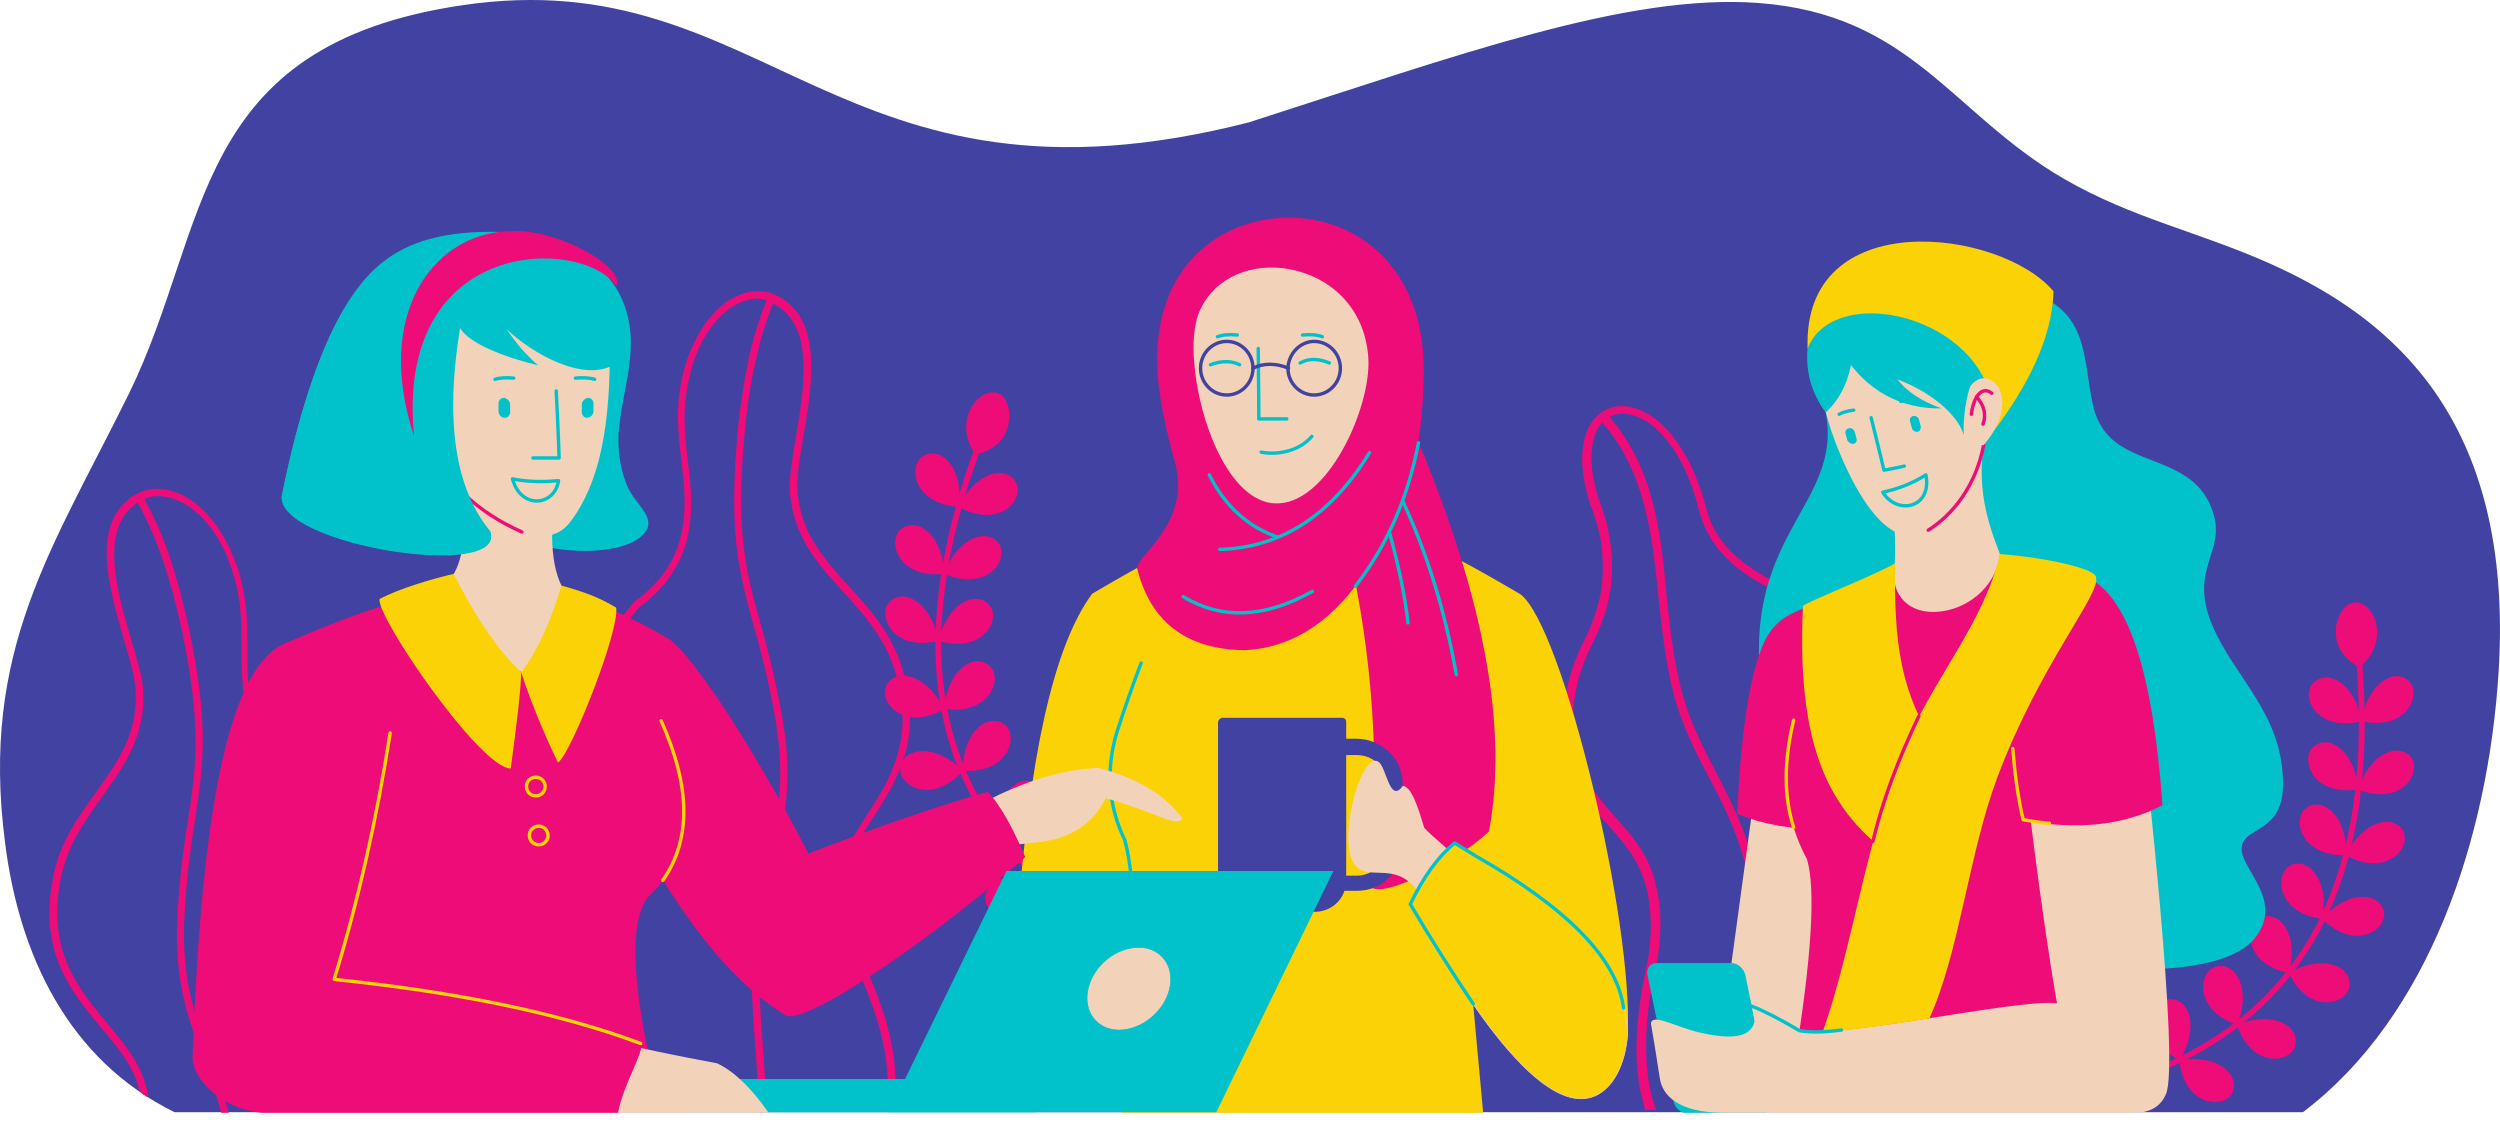 <?xml version="1.0" encoding="UTF-8"?><svg xmlns="http://www.w3.org/2000/svg" xmlns:xlink="http://www.w3.org/1999/xlink" height="192.8" preserveAspectRatio="xMidYMid meet" version="1.0" viewBox="0.0 0.0 429.1 192.8" width="429.1" zoomAndPan="magnify"><defs><clipPath id="a"><path d="M 0 0 L 429.09 0 L 429.09 191 L 0 191 Z M 0 0"/></clipPath></defs><g><g clip-path="url(#a)" id="change1_2"><path d="M 29.965 190.902 C 273.562 190.902 395.262 190.902 395.262 190.902 C 416.965 174.5 427.062 143.902 428.863 115.301 C 431.562 71.5 410.062 54.5 389.965 45.398 C 377.262 39.699 366.262 37.602 354.262 30.699 C 334.965 19.5 328.062 2.398 301.664 0.5 C 279.262 -1.102 250.762 9.301 214.363 21 C 143.664 39.102 131.762 -6.898 79.363 0.898 C 32.562 7.801 36.164 38.898 22.164 67.5 C 9.062 94.102 -3.438 111.5 0.863 144.602 C 3.262 163.801 11.664 181.902 29.965 190.902" fill="#4142a1" fill-rule="evenodd"/></g><g id="change2_1"><path d="M 25.363 188.301 C 25.363 187.699 25.262 187 25.062 186.402 C 23.965 182.301 21.262 179.102 18.465 175.703 C 13.562 169.801 8.062 163.402 10.363 151.102 C 11.465 145.203 14.562 140.902 17.562 136.703 C 21.363 131.402 25.062 126.203 24.562 118.402 C 24.465 116.102 23.465 113 22.465 109.602 C 19.965 101 16.762 90 24.262 85.898 C 24.465 85.801 24.664 85.699 24.863 85.602 C 26.762 84.801 29.062 85.102 31.363 86.301 C 33.762 87.602 36.062 89.898 37.863 93.199 C 38.262 94 38.762 94.801 39.062 95.801 C 41.465 101.602 41.465 106.5 41.465 111.301 C 41.465 114.902 41.465 118.5 42.465 122.402 C 43.164 125.301 44.465 127.801 46.164 129.902 C 47.863 132 50.062 133.801 52.664 135.203 C 54.262 136.703 55.762 138.102 57.062 139.602 C 58.363 141.102 59.562 142.602 60.562 144.203 C 67.062 154 65.762 159.801 64.262 166.703 C 63.562 170.102 62.762 173.801 62.762 178.402 C 62.762 183.5 65.062 187.301 68.164 190.801 L 69.762 190.801 C 66.465 187.301 63.965 183.5 63.965 178.402 C 63.965 174 64.664 170.301 65.465 167 C 66.965 159.801 68.262 153.801 61.562 143.602 C 60.562 142 59.262 140.5 57.965 138.902 C 56.562 137.402 55.062 135.801 53.363 134.301 L 53.164 134.301 C 50.664 132.902 48.562 131.203 46.965 129.203 C 45.363 127.203 44.164 124.801 43.465 122.102 C 42.465 118.402 42.465 114.902 42.465 111.301 C 42.465 106.402 42.465 101.402 39.965 95.301 C 39.562 94.402 39.164 93.5 38.664 92.602 C 36.762 89.102 34.262 86.602 31.762 85.199 C 29.164 83.801 26.465 83.5 24.262 84.398 C 24.062 84.5 23.762 84.602 23.562 84.699 C 15.262 89.301 18.664 100.703 21.262 109.801 C 22.262 113.203 23.164 116.203 23.262 118.402 C 23.762 125.902 20.164 130.801 16.465 136 C 13.363 140.301 10.164 144.703 9.062 150.801 C 6.664 163.602 12.262 170.301 17.363 176.402 C 20.164 179.703 22.762 182.801 23.762 186.602 C 23.863 186.801 23.863 187.102 23.965 187.301 C 24.465 187.801 24.863 188.102 25.363 188.301" fill="#ed0c78" fill-rule="evenodd"/></g><g id="change2_2"><path d="M 24.465 85.102 C 24.262 84.801 23.863 84.699 23.562 84.898 C 23.262 85.102 23.164 85.5 23.363 85.801 C 25.062 88.801 26.562 92.102 27.863 95.902 C 29.164 99.699 30.262 103.801 31.262 108.402 C 34.664 124.902 33.664 131.602 32.262 140.703 C 31.562 145.102 30.863 150.102 30.465 157 C 29.863 168.301 32.262 174.703 34.762 181.5 C 35.863 184.402 37.062 187.5 37.965 191 L 39.262 191 C 38.262 187.199 37.062 184.102 35.965 181 C 33.465 174.301 31.062 168.102 31.664 157 C 32.062 150.102 32.762 145.203 33.465 140.801 C 34.863 131.5 35.965 124.801 32.465 108 C 31.465 103.402 30.363 99.199 29.062 95.402 C 27.762 91.5 26.164 88.102 24.465 85.102" fill="#ed0c78" fill-rule="evenodd"/></g><g id="change2_3"><path d="M 282.562 190.902 C 282.262 190.203 282.062 189.402 281.863 188.602 C 280.262 182.402 280.664 174.402 282.863 164.703 C 283.262 162 283.465 159.5 283.262 157.102 C 283.164 154.801 282.762 152.703 282.062 150.703 C 280.762 147 278.562 144.5 276.262 141.902 C 272.863 138.102 269.465 134.301 268.562 126.602 C 268.262 123.801 268.363 121 268.965 118.102 C 269.562 115.203 270.664 112.301 272.262 109.203 C 273.062 107.5 273.664 105.902 274.164 104.203 C 274.664 102.5 274.965 100.801 275.062 99.102 C 275.164 97 275.062 94.902 274.762 92.801 C 274.363 90.699 273.762 88.5 272.863 86.398 L 272.863 86.301 C 271.965 83.398 271.562 80.898 271.562 78.801 C 271.562 76.398 272.062 74.398 272.863 73 C 273.762 71.5 274.965 70.5 276.465 70 C 277.062 69.801 277.664 69.699 278.363 69.699 C 281.062 69.699 284.262 71.301 287.062 74.801 C 289.363 77.699 291.465 81.801 292.863 87.199 C 293.465 89.801 294.762 92.199 296.762 94.301 C 298.762 96.402 301.465 98.301 304.863 100 C 307.863 101.203 310.363 102.801 312.562 104.801 C 314.762 106.902 316.562 109.301 318.062 112.301 L 318.164 112.5 C 311.062 138.602 304.062 164.703 296.965 190.703 L 295.465 190.703 L 316.562 112.602 C 315.262 109.902 313.562 107.703 311.562 105.801 C 309.465 103.902 307.062 102.301 304.262 101.203 C 300.762 99.5 297.863 97.5 295.762 95.199 C 293.664 92.902 292.262 90.301 291.562 87.398 C 290.262 82.199 288.262 78.199 286.062 75.5 C 283.562 72.398 280.762 71 278.465 71 C 277.965 71 277.465 71.102 277.062 71.199 C 275.965 71.602 274.965 72.301 274.262 73.5 C 273.562 74.801 273.164 76.5 273.164 78.602 C 273.164 80.602 273.562 82.898 274.363 85.602 C 275.262 87.898 275.965 90.102 276.262 92.301 C 276.664 94.5 276.762 96.699 276.664 98.902 C 276.562 100.703 276.262 102.5 275.762 104.301 C 275.262 106.102 274.562 107.801 273.762 109.602 C 272.262 112.5 271.164 115.301 270.562 118.102 C 269.965 120.801 269.863 123.5 270.164 126.102 C 271.062 133.402 274.363 137 277.562 140.602 C 279.965 143.301 282.262 145.902 283.664 149.902 C 284.363 152 284.762 154.203 284.965 156.703 C 285.062 159.102 284.965 161.801 284.465 164.602 L 284.465 164.703 C 282.262 174.203 281.965 182 283.465 187.902 C 283.664 188.801 283.965 189.699 284.262 190.5 L 282.562 190.5 L 282.562 190.902" fill="#ed0c78" fill-rule="evenodd"/></g><g id="change2_4"><path d="M 275.762 71 C 275.465 70.699 274.965 70.699 274.664 70.898 C 274.363 71.199 274.363 71.699 274.562 72 C 282.363 80.602 283.562 91.602 284.664 102.602 C 285.262 108.203 285.863 113.703 287.262 119.102 C 288.664 124.5 290.965 129 293.363 133.5 C 295.363 137.301 297.363 141.203 298.762 145.703 C 300.164 150 301.262 154.402 301.965 159.102 C 302.262 161.301 302.562 163.5 302.762 165.801 L 303.863 161.602 C 303.762 160.703 303.664 159.801 303.465 158.902 C 302.762 154.203 301.664 149.602 300.164 145.203 C 298.664 140.602 296.664 136.703 294.664 132.801 C 292.363 128.402 290.062 124 288.664 118.703 C 287.262 113.402 286.664 107.902 286.062 102.402 C 285.062 91.102 283.863 80 275.762 71" fill="#ed0c78" fill-rule="evenodd"/></g><g id="change2_5"><path d="M 152.164 190.902 C 152.262 190 152.363 189 152.363 188.102 C 152.762 179.102 149.465 171.602 146.762 165.203 C 144.562 160.102 142.664 155.703 143.164 151.801 C 143.762 147.602 146.062 144.102 148.465 140.402 C 152.664 134 157.262 126.902 153.562 115 C 151.762 109.301 148.164 105.402 144.762 101.602 C 140.363 96.801 136.062 92.102 135.562 84.199 C 135.465 81.898 135.965 78.699 136.562 75.199 C 138.062 66.5 139.863 55.602 132.664 52.102 C 131.465 55.102 130.465 58.398 129.664 62.102 C 128.762 66 128.164 70.199 127.762 74.898 C 126.262 91.699 128.062 98.199 130.562 107.102 C 131.762 111.402 133.062 116.301 134.262 123.102 C 136.262 134.301 134.562 140.902 132.863 147.902 C 131.762 152.203 130.664 156.703 130.363 162.5 C 130.062 167.102 130.465 172.703 130.863 178.602 C 131.164 182.602 131.465 186.801 131.562 190.902 L 130.262 190.902 C 130.164 186.801 129.863 182.699 129.562 178.703 C 129.164 172.703 128.762 167.102 129.062 162.402 C 129.465 156.5 130.562 151.902 131.664 147.602 C 133.363 140.703 134.965 134.203 133.062 123.301 C 131.863 116.5 130.562 111.703 129.363 107.402 C 126.863 98.402 125.062 91.801 126.562 74.699 C 126.965 70 127.664 65.699 128.465 61.699 C 129.262 58 130.363 54.602 131.562 51.5 C 129.562 50.898 127.262 51.5 125.164 53 C 122.965 54.602 120.965 57.199 119.562 60.699 C 119.262 61.5 118.863 62.398 118.664 63.398 C 116.965 69.5 117.465 74.398 118.062 79.102 C 118.465 82.699 118.965 86.199 118.363 90.199 C 117.965 93.102 117.062 95.801 115.562 98.102 C 114.164 100.402 112.164 102.402 109.762 104.203 C 108.363 105.801 107.062 107.5 105.863 109.102 C 104.762 110.703 103.762 112.402 102.863 114 C 97.562 124.402 99.562 130.102 101.863 136.801 C 102.965 140.102 104.262 143.703 104.762 148.203 C 105.562 155.602 101.363 160.801 96.863 166.301 C 94.965 168.602 93.062 170.902 91.562 173.5 L 107.465 190.703 L 105.863 190.703 L 90.164 173.602 L 90.363 173.203 C 91.965 170.402 94.062 167.902 96.062 165.5 C 100.363 160.203 104.465 155.203 103.664 148.301 C 103.164 143.902 101.965 140.402 100.863 137.102 C 98.465 130.203 96.465 124.301 101.965 113.402 C 102.863 111.703 103.863 110 104.965 108.301 C 106.164 106.602 107.465 104.902 108.965 103.203 L 108.965 103.102 L 109.062 103.102 C 111.363 101.5 113.262 99.5 114.664 97.301 C 116.062 95.102 116.863 92.602 117.262 89.898 C 117.762 86.102 117.363 82.602 116.965 79.102 C 116.363 74.199 115.762 69.199 117.562 62.898 C 117.863 61.898 118.164 61 118.562 60.102 C 120.062 56.398 122.262 53.602 124.562 51.898 C 126.965 50.199 129.562 49.602 131.965 50.199 C 132.164 50.199 132.262 50.301 132.465 50.398 C 132.562 50.398 132.664 50.398 132.664 50.398 C 132.762 50.398 132.762 50.5 132.863 50.5 C 141.363 54.199 139.465 65.801 137.863 75.102 C 137.262 78.602 136.762 81.699 136.863 83.898 C 137.262 91.402 141.465 95.902 145.664 100.602 C 149.262 104.5 152.863 108.5 154.762 114.402 C 158.664 126.902 153.863 134.102 149.562 140.801 C 147.164 144.402 144.965 147.801 144.465 151.703 C 143.965 155.301 145.863 159.5 147.965 164.5 C 150.762 171 154.164 178.703 153.664 187.902 C 153.664 188.801 153.562 189.801 153.465 190.703 L 152.164 190.703 L 152.164 190.902" fill="#ed0c78" fill-rule="evenodd"/></g><g id="change2_6"><path d="M 404.363 112.602 C 405.965 131 403.863 146.102 397.965 158 C 392.062 169.801 382.465 178.301 369.062 183.602 L 369.465 184.5 C 383.062 179.102 392.863 170.402 398.863 158.402 C 404.863 146.402 406.965 131.102 405.363 112.5 L 404.363 112.602" fill="#ed0c78" fill-rule="evenodd"/></g><g id="change2_7"><path d="M 374.062 182 C 377.562 176.5 375.863 171.301 372.363 171.5 C 369.164 171.602 366.965 178.102 374.062 182" fill="#ed0c78" fill-rule="evenodd"/></g><g id="change2_8"><path d="M 383.965 175.902 C 386.465 169.902 383.863 165.102 380.465 165.902 C 377.363 166.5 376.363 173.301 383.965 175.902" fill="#ed0c78" fill-rule="evenodd"/></g><g id="change2_9"><path d="M 392.863 167 C 394.664 160.703 391.465 156.301 388.164 157.402 C 385.164 158.602 384.965 165.402 392.863 167" fill="#ed0c78" fill-rule="evenodd"/></g><g id="change2_10"><path d="M 398.562 157.703 C 399.863 151.301 396.363 147.102 393.164 148.5 C 390.363 149.902 390.664 156.703 398.562 157.703" fill="#ed0c78" fill-rule="evenodd"/></g><g id="change2_11"><path d="M 402.664 146.801 C 402.965 140.301 398.863 136.703 395.965 138.602 C 393.262 140.301 394.664 147 402.664 146.801" fill="#ed0c78" fill-rule="evenodd"/></g><g id="change2_12"><path d="M 404.762 135.5 C 404.262 129 399.863 125.902 397.164 128.102 C 394.664 130.102 396.762 136.703 404.762 135.5" fill="#ed0c78" fill-rule="evenodd"/></g><g id="change2_13"><path d="M 405.363 123.801 C 404.262 117.402 399.562 114.703 397.062 117.203 C 394.762 119.5 397.562 125.703 405.363 123.801" fill="#ed0c78" fill-rule="evenodd"/></g><g id="change2_14"><path d="M 404.965 114.5 C 410.062 110.602 407.965 103.703 404.465 103.402 C 401.262 103.102 398.164 111.102 404.965 114.5" fill="#ed0c78" fill-rule="evenodd"/></g><g id="change2_15"><path d="M 405.363 123.801 C 406.262 117.301 410.965 114.5 413.465 116.902 C 415.762 119.102 413.164 125.5 405.363 123.801" fill="#ed0c78" fill-rule="evenodd"/></g><g id="change2_16"><path d="M 404.762 135.5 C 406.664 129.301 411.762 127.301 413.863 130 C 415.762 132.602 412.164 138.5 404.762 135.5" fill="#ed0c78" fill-rule="evenodd"/></g><g id="change2_17"><path d="M 402.664 146.801 C 405.465 140.902 410.664 139.602 412.465 142.602 C 413.965 145.402 409.664 150.703 402.664 146.801" fill="#ed0c78" fill-rule="evenodd"/></g><g id="change2_18"><path d="M 398.562 157.703 C 402.863 152.801 408.262 153 409.164 156.402 C 409.863 159.5 404.262 163.402 398.562 157.703" fill="#ed0c78" fill-rule="evenodd"/></g><g id="change2_19"><path d="M 392.863 167 C 398.562 163.703 403.562 165.703 403.262 169.203 C 402.965 172.402 396.262 174.301 392.863 167" fill="#ed0c78" fill-rule="evenodd"/></g><g id="change2_20"><path d="M 383.965 175.902 C 389.965 173.402 394.762 176 393.965 179.402 C 393.262 182.5 386.465 183.5 383.965 175.902" fill="#ed0c78" fill-rule="evenodd"/></g><g id="change2_21"><path d="M 374.062 182 C 380.465 180.801 384.562 184.402 383.164 187.602 C 381.762 190.402 374.863 189.902 374.062 182" fill="#ed0c78" fill-rule="evenodd"/></g><g id="change2_22"><path d="M 168.562 76.398 C 162.062 93.801 160.062 109.102 162.664 122.102 C 165.262 135.102 172.262 146 183.863 154.703 L 183.262 155.5 C 171.465 146.703 164.262 135.602 161.664 122.402 C 159.062 109.203 161.062 93.699 167.562 76.102 L 168.562 76.398" fill="#ed0c78" fill-rule="evenodd"/></g><g id="change2_23"><path d="M 179.465 151.703 C 177.465 145.402 180.562 140.902 183.863 142 C 186.965 143 187.363 149.902 179.465 151.703" fill="#ed0c78" fill-rule="evenodd"/></g><g id="change2_24"><path d="M 171.562 143.203 C 170.762 136.703 174.465 132.703 177.664 134.402 C 180.363 135.902 179.562 142.703 171.562 143.203" fill="#ed0c78" fill-rule="evenodd"/></g><g id="change2_25"><path d="M 165.262 132.301 C 165.164 125.703 169.465 122.301 172.363 124.301 C 174.965 126.102 173.262 132.801 165.262 132.301" fill="#ed0c78" fill-rule="evenodd"/></g><g id="change2_26"><path d="M 162.062 121.703 C 162.562 115.102 166.965 112 169.762 114.203 C 172.262 116.203 170.062 122.801 162.062 121.703" fill="#ed0c78" fill-rule="evenodd"/></g><g id="change2_27"><path d="M 161.062 110 C 162.562 103.602 167.465 101.203 169.762 103.801 C 171.965 106.203 168.762 112.301 161.062 110" fill="#ed0c78" fill-rule="evenodd"/></g><g id="change2_28"><path d="M 162.062 98.5 C 164.262 92.301 169.363 90.5 171.465 93.301 C 173.262 96 169.465 101.703 162.062 98.5" fill="#ed0c78" fill-rule="evenodd"/></g><g id="change2_29"><path d="M 164.562 87 C 167.363 81 172.664 79.699 174.363 82.801 C 175.965 85.602 171.664 90.898 164.562 87" fill="#ed0c78" fill-rule="evenodd"/></g><g id="change2_30"><path d="M 167.465 78 C 163.562 72.801 167.465 66.699 170.965 67.398 C 174.062 67.898 174.965 76.5 167.465 78" fill="#ed0c78" fill-rule="evenodd"/></g><g id="change2_31"><path d="M 164.562 87 C 165.465 80.5 161.664 76.5 158.562 78.199 C 155.762 79.699 156.562 86.5 164.562 87" fill="#ed0c78" fill-rule="evenodd"/></g><g id="change2_32"><path d="M 162.062 98.5 C 161.863 91.902 157.465 88.602 154.664 90.801 C 152.164 92.699 154.062 99.402 162.062 98.5" fill="#ed0c78" fill-rule="evenodd"/></g><g id="change2_33"><path d="M 161.062 110 C 159.965 103.5 155.164 100.801 152.664 103.301 C 150.465 105.602 153.262 111.902 161.062 110" fill="#ed0c78" fill-rule="evenodd"/></g><g id="change2_34"><path d="M 162.062 121.703 C 159.164 115.801 153.863 114.5 152.164 117.602 C 150.664 120.402 155.062 125.703 162.062 121.703" fill="#ed0c78" fill-rule="evenodd"/></g><g id="change2_35"><path d="M 165.262 132.301 C 160.664 127.602 155.164 128.203 154.562 131.602 C 153.965 134.801 159.965 138.301 165.262 132.301" fill="#ed0c78" fill-rule="evenodd"/></g><g id="change2_36"><path d="M 171.562 143.203 C 166.363 139.203 161.062 140.402 160.863 143.902 C 160.664 147.102 167.062 149.902 171.562 143.203" fill="#ed0c78" fill-rule="evenodd"/></g><g id="change2_37"><path d="M 179.465 151.703 C 173.562 148.902 168.562 151.203 169.164 154.703 C 169.762 157.902 176.562 159.203 179.465 151.703" fill="#ed0c78" fill-rule="evenodd"/></g><g id="change3_1"><path d="M 313.363 70.801 C 316.762 57 328.262 50.102 347.762 50.102 C 358.664 52.898 357.465 61.602 359.262 69.699 C 359.965 72.602 361.465 74.898 363.965 76.5 C 369.262 79.898 377.363 80 379.863 88 C 382.062 94.902 375.664 97.5 379.664 107.203 C 383.465 116.301 391.664 122.301 391.863 134.203 C 392.062 143.203 385.062 141.703 384.762 145.5 C 384.465 149.102 391.965 154.301 387.262 160.703 C 384.363 164.703 376.762 166.602 364.562 166.402 C 323.363 136 302.762 120.801 302.762 120.801 C 297.762 91.902 316.465 87.102 313.363 70.801" fill="#01c2cb" fill-rule="evenodd"/></g><g id="change4_1"><path d="M 320.465 187.402 C 303.562 182.699 295.164 180.301 295.164 180.301 C 295.164 180.301 297.164 165.301 301.262 135.402 C 315.363 132.301 322.465 130.703 322.465 130.703 C 321.062 168.203 320.465 187.102 320.465 187.402" fill="#f2d3b9" fill-rule="evenodd"/></g><g id="change2_38"><path d="M 317.965 101.301 C 319.664 120.203 317.164 134.602 313.363 142.301 C 307.562 142.402 302.562 141.5 298.164 139.703 C 298.762 126.703 300.062 117.402 302.164 111.801 C 304.863 103.902 310.664 104.902 317.965 101.301" fill="#ed0c78" fill-rule="evenodd"/></g><g id="change5_1"><path d="M 198.863 176.301 C 182.664 165.203 174.562 159.602 174.562 159.602 C 176.562 130 180.863 110.801 187.465 101.902 C 192.562 98.902 196.664 96.602 199.863 95 C 199.164 149.203 198.863 176.301 198.863 176.301" fill="#fad206" fill-rule="evenodd"/></g><g id="change5_2"><path d="M 254.562 190.902 L 245.562 93.102 C 237.863 91.402 222.164 93.902 198.562 100.801 C 198.363 116.801 185.262 127.703 193.164 144.203 C 194.664 149.102 195.062 160.902 194.363 179.703 L 192.562 191 L 254.562 191 L 254.562 190.902" fill="#fad206" fill-rule="evenodd"/></g><g id="change5_3"><path d="M 252.062 163.902 C 268.262 152.801 279.363 177.703 279.363 177.703 C 280.465 158.102 268.164 107.301 260.965 102 C 255.863 99 251.762 96.699 248.562 95.102 C 249.164 149.203 252.062 163.902 252.062 163.902" fill="#fad206" fill-rule="evenodd"/></g><path d="M 1958.633 771.992 C 1944.648 735 1930.625 695.977 1916.641 651.992 C 1897.617 586.992 1902.617 525.977 1930.625 467.969 C 1935.625 450 1939.648 425.977 1942.617 395" fill="none" stroke="#01c2cb" stroke-linecap="round" stroke-linejoin="round" stroke-miterlimit="22.926" stroke-width="5.865" transform="matrix(.1 0 0 -.1 0 191)"/><g id="change4_2"><path d="M 189.762 137 C 198.562 139.402 201.762 142.102 202.965 140.5 C 200.062 136.5 195.363 133.602 188.562 131.801 C 181.664 132.102 174.363 134.5 166.562 139 C 168.664 144.801 169.762 147.703 169.762 147.703 C 171.164 144.5 175.762 145.102 179.863 144.301 C 186.664 143.102 189.164 138.301 189.762 137" fill="#f2d3b9" fill-rule="evenodd"/></g><g id="change2_39"><path d="M 175.965 147.102 C 161.863 159.703 139.664 175.301 135.062 174.402 C 122.965 167.102 113.562 152.301 102.164 130.602 C 102.164 130.602 101.262 121.203 99.562 102.5 C 105.863 104.902 109.664 106.602 115.164 109.902 C 118.863 112.902 128.062 125.902 138.762 146.5 C 150.863 141.801 161.062 138.301 169.562 135.902 C 171.762 138.301 173.863 142.102 175.965 147.102" fill="#ed0c78" fill-rule="evenodd"/></g><g id="change2_40"><path d="M 359.762 181.402 C 341.164 184.402 323.965 184.801 307.965 182.602 C 310.965 164.402 311.664 152.703 310.164 147.5 C 305.062 138.102 305.465 127 311.363 114.102 C 320.562 104.203 325.164 99.199 325.164 99.199 C 337.062 97.301 343.062 96.301 343.062 96.301 C 349.965 104.703 353.363 108.801 353.363 108.801 C 357.562 157.203 359.762 181.402 359.762 181.402" fill="#ed0c78" fill-rule="evenodd"/></g><g id="change2_41"><path d="M 235.062 151.5 C 235.062 155.5 250.164 148 255.562 142.703 C 258.863 125.402 254.863 103.203 243.562 76.102 C 235.363 87.699 231.262 93.5 231.262 93.5 C 235.664 112.402 236.965 131.703 235.062 151.5" fill="#ed0c78" fill-rule="evenodd"/></g><g id="change2_42"><path d="M 244.363 64.199 C 244.164 77.199 241.965 86.199 234.863 97.402 C 229.164 106.402 222.164 111.102 213.762 111.602 C 203.664 111.5 197.465 106.801 195.164 97.5 C 195.062 95.902 201.164 91.699 202.062 85.102 C 202.363 83.102 202.164 81 201.562 79 C 199.363 71.102 198.164 64.301 198.762 58.398 C 200.363 42.199 213.562 36 224.664 37.602 C 235.664 39.199 244.664 48.398 244.363 64.199" fill="#ed0c78" fill-rule="evenodd"/></g><g id="change3_2"><path d="M 117.762 185.199 L 177.762 185.199 L 177.762 190.902 L 117.762 190.902 L 117.762 185.199" fill="#01c2cb" fill-rule="evenodd"/></g><g id="change3_3"><path d="M 78.965 56.301 C 88.863 68.199 92.465 80.199 89.664 92.301 C 90.262 93.301 96.562 94.902 102.262 94.5 C 104.863 94.301 107.562 93.801 109.363 92.602 C 113.965 89.398 109.062 87 107.562 83.199 C 106.363 80.102 106.062 77.301 106.164 74.602 C 106.164 74.301 106.164 74 106.262 73.699 C 106.562 69.602 107.762 65.699 108.164 61.301 C 109.664 45.898 96.562 39.398 83.062 39.801 C 69.965 40.102 63.863 44.801 58.965 53.102 C 54.762 60.301 51.262 71 48.363 85.102 C 47.562 93.5 87.062 99.699 84.164 91.102 C 78.164 83.699 76.363 72.102 78.965 56.301" fill="#01c2cb" fill-rule="evenodd"/></g><g id="change4_3"><path d="M 98.562 103.602 C 99.562 112.801 96.762 118.801 90.262 121.5 C 79.762 120.402 75.363 113.102 77.062 99.699 C 79.664 96.602 80.363 90.602 78.965 81.898 C 89.762 84.801 95.164 86.199 95.164 86.199 C 94.062 94.699 95.262 100.5 98.562 103.602" fill="#f2d3b9" fill-rule="evenodd"/></g><g id="change2_43"><path d="M 112.863 187.699 C 109.062 188.902 105.262 190 101.664 190.902 L 52.262 190.902 C 50.262 166.703 46.863 136.402 55.363 114.703 C 57.164 110.203 69.262 108 71.262 104.203 C 71.262 104.203 76.762 107.402 89.562 115.402 C 104.062 117.902 111.262 119.102 111.262 119.102 C 119.465 134.902 119.465 146.5 111.164 154 C 107.863 158.5 108.465 169.703 112.863 187.699" fill="#ed0c78" fill-rule="evenodd"/></g><g id="change4_4"><path d="M 69.762 74.102 C 74.164 80.102 91.062 98.5 97.863 89.602 C 102.965 82.898 104.863 73 104.664 58.301 C 97.965 50.199 87.562 46.699 79.562 49.199 C 71.465 51.801 66.664 57.801 69.762 74.102" fill="#f2d3b9" fill-rule="evenodd"/></g><path d="M 796.641 1061.992 C 825.625 1033.984 859.648 1013.008 895.625 996.992" fill="none" stroke="#ed0c78" stroke-linecap="round" stroke-linejoin="round" stroke-miterlimit="22.926" stroke-width="5.865" transform="matrix(.1 0 0 -.1 0 191)"/><g id="change3_4"><path d="M 78.965 56.301 C 76.363 72.102 78.062 83.801 84.164 91.199 C 87.164 99.801 47.562 93.602 48.363 85.199 C 51.164 71.102 54.762 60.398 58.965 53.199 C 71.562 45.102 86.465 43.801 103.965 49.199 C 106.062 51.898 106.762 55.801 105.863 62.301 C 100.363 66.102 90.863 60.301 86.965 56.5 C 88.562 58.898 90.363 61 92.363 62.699 C 86.465 61.301 80.465 58.898 78.965 56.301" fill="#01c2cb" fill-rule="evenodd"/></g><g id="change2_44"><path d="M 87.062 39.699 C 95.863 39 107.562 46.102 105.762 49.102 C 100.164 40.699 67.762 40.301 71.062 74.801 C 64.262 54.398 73.965 40.301 87.062 39.699" fill="#ed0c78" fill-rule="evenodd"/></g><g id="change3_5"><path d="M 87.562 69.398 L 87.562 70.801 C 87.562 71.301 87.062 71.801 86.562 71.699 C 86.062 71.699 85.562 71.199 85.562 70.602 L 85.562 69.199 C 85.562 68.699 86.062 68.199 86.562 68.301 C 87.062 68.398 87.562 68.898 87.562 69.398" fill="#01c2cb" fill-rule="evenodd"/></g><path d="M 881.641 1261.016 C 870.625 1261.992 859.648 1261.992 849.648 1258.984" fill="none" stroke="#01c2cb" stroke-linecap="round" stroke-linejoin="round" stroke-miterlimit="22.926" stroke-width="5.865" transform="matrix(.1 0 0 -.1 0 191)"/><g id="change3_6"><path d="M 99.863 69.398 L 99.863 70.801 C 99.863 71.301 100.363 71.801 100.863 71.699 C 101.363 71.602 101.863 71.199 101.863 70.602 L 101.863 69.199 C 101.863 68.699 101.363 68.199 100.863 68.301 C 100.363 68.398 99.863 68.898 99.863 69.398" fill="#01c2cb" fill-rule="evenodd"/></g><path d="M 987.617 1261.016 C 998.633 1261.992 1009.648 1261.992 1020.625 1258.984" fill="none" stroke="#01c2cb" stroke-linecap="round" stroke-linejoin="round" stroke-miterlimit="22.926" stroke-width="5.865" transform="matrix(.1 0 0 -.1 0 191)"/><path d="M 954.648 1238.984 C 958.633 1163.008 959.648 1123.984 959.648 1123.984 C 929.648 1123.984 914.648 1123.984 914.648 1123.984" fill="none" stroke="#01c2cb" stroke-linecap="round" stroke-linejoin="round" stroke-miterlimit="22.926" stroke-width="5.865" transform="matrix(.1 0 0 -.1 0 191)"/><path d="M 958.633 1085 C 952.617 1041.992 894.648 1033.984 879.648 1088.008 C 909.648 1081.992 937.617 1083.008 958.633 1085 Z M 958.633 1085" fill="none" stroke="#01c2cb" stroke-linecap="round" stroke-linejoin="round" stroke-miterlimit="22.926" stroke-width="5.865" transform="matrix(.1 0 0 -.1 0 191)"/><g id="change4_5"><path d="M 131.863 190.902 C 128.863 186.602 125.863 183.801 123.062 182.5 C 115.965 181.199 109.863 179.902 104.863 178.703 L 94.965 191 L 131.863 191 L 131.863 190.902" fill="#f2d3b9" fill-rule="evenodd"/></g><g id="change2_45"><path d="M 109.965 179.203 C 110.664 180.402 107.062 185.902 106.062 191 C 106.062 191 85.664 191 44.965 191 C 38.465 190.5 32.863 185.301 33.062 181.402 C 34.664 135.602 39.965 114 49.164 110.301 C 56.965 107 62.062 105 69.262 102.902 C 68.863 119.203 64.664 144.602 57.465 168.203 C 65.562 167.703 103.664 175.5 109.965 179.203" fill="#ed0c78" fill-rule="evenodd"/></g><g id="change1_1"><path d="M 231.062 129.5 L 231.062 150.301 L 232.863 150.301 C 234.262 150.301 235.664 149.703 236.562 148.801 C 237.562 147.801 238.062 146.5 238.062 145.102 L 238.062 134.801 C 238.062 133.402 237.465 132 236.562 131.102 C 235.562 130.102 234.262 129.602 232.863 129.602 L 231.062 129.602 Z M 209.863 123.203 L 230.363 123.203 C 230.762 123.203 231.062 123.5 231.062 123.902 L 231.062 126.801 L 232.863 126.801 C 235.062 126.801 236.965 127.703 238.465 129.102 C 239.965 130.5 240.762 132.5 240.762 134.703 L 240.762 145 C 240.762 147.203 239.863 149.102 238.465 150.602 C 237.062 152.102 235.062 152.902 232.863 152.902 L 230.762 152.902 C 230.062 155 228.062 156.5 225.664 156.5 L 214.363 156.5 C 211.465 156.5 209.062 154.102 209.062 151.203 L 209.062 124 C 209.062 123.602 209.465 123.203 209.863 123.203" fill="#4142a1" fill-rule="evenodd"/></g><g id="change3_7"><path d="M 172.762 149.5 L 228.863 149.5 L 208.762 190.902 L 152.562 190.902 L 172.762 149.5" fill="#01c2cb" fill-rule="evenodd"/></g><g id="change4_6"><path d="M 218.762 86.398 C 227.762 86.898 235.363 70 234.863 61.5 C 234.262 51.898 227.062 46.699 219.863 46 C 213.863 45.398 207.863 48.102 205.664 54 C 204.965 56 204.664 58.898 204.965 62.199 C 205.762 72.5 211.062 86 218.762 86.398" fill="#f2d3b9" fill-rule="evenodd"/></g><path d="M 2235.625 1335 C 2247.617 1336.016 2259.648 1336.016 2269.648 1331.992" fill="none" stroke="#01c2cb" stroke-linecap="round" stroke-linejoin="round" stroke-miterlimit="22.926" stroke-width="5.865" transform="matrix(.1 0 0 -.1 0 191)"/><path d="M 2123.633 1335 C 2111.641 1336.016 2100.625 1336.016 2089.648 1331.992" fill="none" stroke="#01c2cb" stroke-linecap="round" stroke-linejoin="round" stroke-miterlimit="22.926" stroke-width="5.865" transform="matrix(.1 0 0 -.1 0 191)"/><path d="M 2159.648 1311.992 C 2160.625 1231.016 2160.625 1191.016 2160.625 1191.016 C 2192.617 1191.016 2208.633 1191.016 2208.633 1191.016" fill="none" stroke="#01c2cb" stroke-linecap="round" stroke-linejoin="round" stroke-miterlimit="22.926" stroke-width="5.865" transform="matrix(.1 0 0 -.1 0 191)"/><path d="M 2164.648 1133.984 C 2194.648 1128.008 2231.641 1136.992 2251.641 1161.016" fill="none" stroke="#01c2cb" stroke-linecap="round" stroke-linejoin="round" stroke-miterlimit="22.926" stroke-width="5.865" transform="matrix(.1 0 0 -.1 0 191)"/><path d="M 2231.641 1286.992 C 2245.625 1295 2262.617 1295 2281.641 1286.992" fill="none" stroke="#01c2cb" stroke-linecap="round" stroke-linejoin="round" stroke-miterlimit="22.926" stroke-width="5.865" transform="matrix(.1 0 0 -.1 0 191)"/><path d="M 2127.617 1283.984 C 2113.633 1291.016 2096.641 1291.016 2077.617 1283.984" fill="none" stroke="#01c2cb" stroke-linecap="round" stroke-linejoin="round" stroke-miterlimit="22.926" stroke-width="5.865" transform="matrix(.1 0 0 -.1 0 191)"/><path d="M 2255.625 1323.984 C 2280.625 1323.984 2300.625 1303.008 2300.625 1278.008 C 2300.625 1253.008 2280.625 1231.992 2255.625 1231.992 C 2230.625 1231.992 2210.625 1253.008 2210.625 1278.008 C 2211.641 1303.008 2231.641 1323.984 2255.625 1323.984 Z M 2255.625 1323.984" fill="none" stroke="#4142a1" stroke-linecap="round" stroke-linejoin="round" stroke-miterlimit="22.926" stroke-width="5.865" transform="matrix(.1 0 0 -.1 0 191)"/><path d="M 2105.625 1323.984 C 2130.625 1323.984 2150.625 1303.008 2150.625 1278.008 C 2150.625 1253.008 2130.625 1231.992 2105.625 1231.992 C 2080.625 1231.992 2060.625 1253.008 2060.625 1278.008 C 2060.625 1303.008 2080.625 1323.984 2105.625 1323.984 Z M 2105.625 1323.984" fill="none" stroke="#4142a1" stroke-linecap="round" stroke-linejoin="round" stroke-miterlimit="22.926" stroke-width="5.865" transform="matrix(.1 0 0 -.1 0 191)"/><path d="M 2150.625 1278.008 C 2168.633 1286.992 2189.648 1286.992 2211.641 1278.008" fill="none" stroke="#4142a1" stroke-linecap="round" stroke-linejoin="round" stroke-miterlimit="22.926" stroke-width="5.865" transform="matrix(.1 0 0 -.1 0 191)"/><g id="change4_7"><path d="M 343.262 95.102 C 341.062 89.398 339.164 83.5 340.664 74.898 C 329.262 84.199 324.965 87.699 324.965 87.699 C 325.363 91.801 325.363 95.602 325.062 99.301 C 325.562 103.5 328.863 105.301 332.562 105 C 337.262 104.703 342.562 101.102 343.262 95.102" fill="#f2d3b9" fill-rule="evenodd"/></g><g id="change5_4"><path d="M 333.965 130.5 C 327.863 141.203 325.664 147.703 325.664 147.703 C 315.562 140.402 308.164 131 309.465 104 C 310.562 103.102 321.863 98.699 325.262 96.699 C 325.164 109.902 325.762 119.402 333.965 130.5" fill="#fad206" fill-rule="evenodd"/></g><g id="change3_8"><path d="M 284.262 165.301 L 297.164 165.301 C 298.262 165.301 299.262 166.203 299.562 167.301 L 304.062 189.102 C 304.262 190 303.863 190.703 303.062 191 L 288.965 191 C 288.164 190.703 287.465 190 287.262 189.102 L 282.762 167.301 C 282.562 166.203 283.262 165.301 284.262 165.301" fill="#01c2cb" fill-rule="evenodd"/></g><g id="change5_5"><path d="M 89.465 115.402 C 89.363 118.902 88.664 124.5 87.664 131.902 C 82.363 131.902 64.363 105.5 65.164 102.801 C 68.562 101 74.363 99.301 77.863 98.5 C 81.664 106.102 85.562 111.703 89.465 115.402" fill="#fad206" fill-rule="evenodd"/></g><g id="change5_6"><path d="M 95.762 130.902 C 97.965 129.5 106.363 108.301 105.762 104.301 C 102.164 102.102 99.062 101.301 96.363 100.5 C 94.664 106.102 92.664 111.102 89.465 115.402 C 91.465 121.703 94.465 128.203 95.762 130.902" fill="#fad206" fill-rule="evenodd"/></g><g id="change4_8"><path d="M 195.465 162.602 C 199.262 162.602 201.664 165.801 200.762 169.703 C 199.863 173.602 195.965 176.801 192.062 176.801 C 188.262 176.801 185.863 173.602 186.762 169.703 C 187.664 165.703 191.562 162.602 195.465 162.602" fill="#f2d3b9" fill-rule="evenodd"/></g><path d="M 1954.648 283.984 C 1992.617 283.984 2016.641 251.992 2007.617 212.969 C 1998.633 173.984 1959.648 141.992 1920.625 141.992 C 1882.617 141.992 1858.633 173.984 1867.617 212.969 C 1876.641 252.969 1915.625 283.984 1954.648 283.984 Z M 1954.648 283.984" fill="none" stroke="#01c2cb" stroke-linecap="round" stroke-linejoin="round" stroke-miterlimit="22.926" stroke-width="1.267" transform="matrix(.1 0 0 -.1 0 191)"/><g id="change4_9"><path d="M 262.562 157.203 C 253.562 164.102 251.762 166.602 251.762 166.602 C 248.164 162 245.863 154.902 241.863 151.402 C 238.863 148.703 235.062 150.703 232.965 148.902 C 228.965 145.5 233.664 128.402 236.664 130.801 C 237.965 131.801 238.562 138 240.762 134.902 C 242.262 134.902 243.465 138.801 244.465 142.102 C 246.863 144.801 262.562 157.203 262.562 157.203" fill="#f2d3b9" fill-rule="evenodd"/></g><g id="change5_7"><path d="M 273.762 188.102 C 276.965 186.699 278.965 182.602 279.363 177.602 C 278.562 162.301 267.762 155.602 249.762 144.602 C 245.262 148.703 243.664 152 242.164 155.102 C 246.363 161.902 262.762 192.801 273.762 188.102" fill="#fad206" fill-rule="evenodd"/></g><path d="M 2737.617 28.984 C 2769.648 43.008 2789.648 83.984 2793.633 133.984 C 2785.625 286.992 2677.617 353.984 2497.617 463.984 C 2452.617 422.969 2436.641 390 2421.641 358.984 C 2463.633 290.977 2627.617 -18.008 2737.617 28.984 Z M 2737.617 28.984" fill="none" stroke="#f2d3b9" stroke-linecap="round" stroke-linejoin="round" stroke-miterlimit="22.926" stroke-width="1.267" transform="matrix(.1 0 0 -.1 0 191)"/><g id="change4_10"><path d="M 367.762 125.203 C 354.262 130.203 347.562 132.703 347.562 132.703 C 347.562 132.703 350.363 157 353.062 172.203 C 345.762 171.301 310.465 179.602 307.562 176.301 C 305.062 174.602 302.762 173.402 300.664 172.703 C 300.664 172.703 300.863 173.5 301.164 175.203 C 300.562 178.602 295.965 178.203 291.664 177.203 C 287.664 176.301 283.562 173.801 283.363 175.703 C 283.363 175.703 283.863 178.402 284.863 184.902 C 285.262 188.199 288.363 190.902 295.465 191 C 295.465 191 319.062 191 366.363 191 C 369.262 191 370.965 189.699 371.762 187.801 C 374.164 182.402 368.164 130 367.762 125.203" fill="#f2d3b9" fill-rule="evenodd"/></g><g id="change2_46"><path d="M 358.465 99.199 C 350.863 100.402 346.262 105.402 344.664 114.5 C 345.062 127.203 345.965 136 347.262 140.801 C 356.562 142.5 364.465 141.703 371.164 138.203 C 369.562 115.602 365.363 102.602 358.465 99.199" fill="#ed0c78" fill-rule="evenodd"/></g><g id="change5_8"><path d="M 331.164 174.801 C 336.363 163.301 337.863 146.801 342.762 133.602 C 349.965 114.301 360.562 102 359.762 99.199 C 360.164 97.699 351.262 95.699 343.262 95.102 C 340.664 106.801 331.363 117.102 326.465 129.203 C 320.164 144.801 318.062 162.203 312.863 177.102 C 317.465 176.902 324.363 175.902 331.164 174.801" fill="#fad206" fill-rule="evenodd"/></g><g id="change4_11"><path d="M 328.465 91.902 C 323.164 92.602 318.262 84.301 315.062 76 C 306.465 53.801 321.762 45.398 333.164 51.102 C 344.164 56.5 344.262 66.898 340.562 76.398 C 337.762 83.398 333.262 91.301 328.465 91.902" fill="#f2d3b9" fill-rule="evenodd"/></g><g id="change3_9"><path d="M 311.363 54.602 C 309.262 60.801 309.965 66.199 313.363 70.801 C 315.965 68.398 317.465 65.102 317.965 61 C 316.664 57.602 314.465 55.5 311.363 54.602" fill="#01c2cb" fill-rule="evenodd"/></g><g id="change3_10"><path d="M 344.062 67.398 C 341.465 69.602 340.164 70.602 340.164 70.602 C 332.762 65.102 325.363 61.898 317.863 60.898 C 315.363 62 313.465 61.398 312.164 59 C 313.262 52.801 317.465 48.699 324.762 46.699 C 338.664 47.602 345.062 54.5 344.062 67.398" fill="#01c2cb" fill-rule="evenodd"/></g><path d="M 3440.625 1236.016 C 3414.648 1213.984 3401.641 1203.984 3401.641 1203.984 C 3327.617 1258.984 3253.633 1291.016 3178.633 1301.016 C 3153.633 1290 3134.648 1296.016 3121.641 1320 C 3132.617 1381.992 3174.648 1423.008 3247.617 1443.008 C 3386.641 1433.984 3450.625 1365 3440.625 1236.016 Z M 3440.625 1236.016" fill="none" stroke="#01c2cb" stroke-linecap="round" stroke-linejoin="round" stroke-miterlimit="22.926" stroke-width="1.267" transform="matrix(.1 0 0 -.1 0 191)"/><g id="change5_9"><path d="M 310.262 59.801 C 315.062 47.602 343.762 54.801 342.262 73.898 C 347.762 66.602 352.262 58.199 352.465 50 C 343.363 39.199 309.363 35 310.262 59.801" fill="#fad206" fill-rule="evenodd"/></g><g id="change3_11"><path d="M 327.863 72.398 L 328.164 73.5 C 328.262 73.898 328.762 74.199 329.164 74.102 C 329.562 74 329.762 73.5 329.664 73.102 L 329.363 72 C 329.262 71.602 328.762 71.301 328.363 71.398 C 327.965 71.5 327.664 72 327.863 72.398" fill="#01c2cb" fill-rule="evenodd"/></g><path d="M 3262.617 1221.016 C 3270.625 1223.984 3279.648 1225 3287.617 1223.984" fill="none" stroke="#01c2cb" stroke-linecap="round" stroke-linejoin="round" stroke-miterlimit="22.926" stroke-width="5.865" transform="matrix(.1 0 0 -.1 0 191)"/><g id="change3_12"><path d="M 318.363 74.199 L 318.664 75.301 C 318.762 75.699 318.562 76.102 318.062 76.199 C 317.664 76.199 317.164 75.898 317.062 75.5 L 316.762 74.398 C 316.664 74 316.863 73.602 317.363 73.5 C 317.762 73.398 318.262 73.699 318.363 74.199" fill="#01c2cb" fill-rule="evenodd"/></g><path d="M 3181.641 1206.016 C 3172.617 1205 3164.648 1203.008 3156.641 1198.984" fill="none" stroke="#01c2cb" stroke-linecap="round" stroke-linejoin="round" stroke-miterlimit="22.926" stroke-width="5.865" transform="matrix(.1 0 0 -.1 0 191)"/><path d="M 3211.641 1193.008 C 3226.641 1133.008 3233.633 1103.008 3233.633 1103.008 C 3256.641 1106.992 3268.633 1110 3268.633 1110" fill="none" stroke="#01c2cb" stroke-linecap="round" stroke-linejoin="round" stroke-miterlimit="22.926" stroke-width="5.865" transform="matrix(.1 0 0 -.1 0 191)"/><path d="M 3231.641 1065 C 3256.641 1025 3316.641 1038.008 3305.625 1095 C 3279.648 1078.008 3252.617 1070 3231.641 1065 Z M 3231.641 1065" fill="none" stroke="#01c2cb" stroke-linecap="round" stroke-linejoin="round" stroke-miterlimit="22.926" stroke-width="5.865" transform="matrix(.1 0 0 -.1 0 191)"/><path d="M 3404.648 1146.016 C 3391.641 1076.992 3352.617 1026.992 3309.648 1000" fill="none" stroke="#ed0c78" stroke-linecap="round" stroke-linejoin="round" stroke-miterlimit="22.926" stroke-width="5.865" transform="matrix(.1 0 0 -.1 0 191)"/><g id="change4_12"><path d="M 336.762 70.602 C 337.664 74.699 338.863 76.602 340.465 76.398 C 348.965 66.602 338.062 59.398 336.762 70.602" fill="#f2d3b9" fill-rule="evenodd"/></g><g id="change3_13"><path d="M 338.164 66.301 C 333.164 56.898 325.262 56.301 316.363 60.801 C 320.465 67.102 326.164 70.199 333.262 70.102 C 329.863 68.898 327.262 67.199 325.664 65.102 C 332.664 67.801 336.363 72 337.062 74.699 C 336.863 69.898 338.164 66.301 338.164 66.301" fill="#01c2cb" fill-rule="evenodd"/></g><path d="M 3418.633 1235 C 3402.617 1248.008 3387.617 1231.016 3383.633 1198.984" fill="none" stroke="#ed0c78" stroke-linecap="round" stroke-linejoin="round" stroke-miterlimit="22.926" stroke-width="5.865" transform="matrix(.1 0 0 -.1 0 191)"/><path d="M 3392.617 1228.984 C 3405.625 1213.984 3409.648 1198.008 3403.633 1181.992" fill="none" stroke="#ed0c78" stroke-linecap="round" stroke-linejoin="round" stroke-miterlimit="22.926" stroke-width="5.865" transform="matrix(.1 0 0 -.1 0 191)"/><path d="M 1134.648 672.969 C 1185.625 560 1186.641 468.984 1137.617 398.984" fill="none" stroke="#fad206" stroke-linecap="round" stroke-linejoin="round" stroke-miterlimit="22.926" stroke-width="5.865" transform="matrix(.1 0 0 -.1 0 191)"/><path d="M 669.648 651.992 C 646.641 503.984 614.648 362.969 573.633 228.984 C 785.625 206.992 960.625 170.977 1099.648 118.984" fill="none" stroke="#fad206" stroke-linecap="round" stroke-linejoin="round" stroke-miterlimit="22.926" stroke-width="5.865" transform="matrix(.1 0 0 -.1 0 191)"/><path d="M 919.648 575.977 C 928.633 575.977 935.625 568.984 935.625 560 C 935.625 550.977 928.633 543.984 919.648 543.984 C 910.625 543.984 903.633 550.977 903.633 560 C 903.633 568.984 910.625 575.977 919.648 575.977 Z M 919.648 575.977" fill="none" stroke="#fad206" stroke-linecap="round" stroke-linejoin="round" stroke-miterlimit="22.926" stroke-width="5.865" transform="matrix(.1 0 0 -.1 0 191)"/><path d="M 924.648 491.992 C 933.633 491.992 940.625 485 940.625 475.977 C 940.625 466.992 933.633 460 924.648 460 C 915.625 460 908.633 466.992 908.633 475.977 C 908.633 485 915.625 491.992 924.648 491.992 Z M 924.648 491.992" fill="none" stroke="#fad206" stroke-linecap="round" stroke-linejoin="round" stroke-miterlimit="22.926" stroke-width="5.865" transform="matrix(.1 0 0 -.1 0 191)"/><path d="M 2786.641 180 C 2775.625 263.984 2690.625 350.977 2532.617 440.977 C 2508.633 455.977 2496.641 462.969 2496.641 462.969 C 2467.617 438.984 2442.617 403.984 2420.625 357.969 C 2455.625 298.984 2491.641 241.992 2528.633 186.992" fill="none" stroke="#01c2cb" stroke-linecap="round" stroke-linejoin="round" stroke-miterlimit="22.926" stroke-width="5.865" transform="matrix(.1 0 0 -.1 0 191)"/><path d="M 3293.633 680.977 C 3258.633 607.969 3231.641 536.992 3214.648 465.977" fill="none" stroke="#ed0c78" stroke-linecap="round" stroke-linejoin="round" stroke-miterlimit="22.926" stroke-width="5.865" transform="matrix(.1 0 0 -.1 0 191)"/><path d="M 3078.633 673.984 C 3061.641 603.984 3061.641 541.992 3078.633 490" fill="none" stroke="#fad206" stroke-linecap="round" stroke-linejoin="round" stroke-miterlimit="22.926" stroke-width="5.865" transform="matrix(.1 0 0 -.1 0 191)"/><path d="M 3454.648 625 C 3458.633 576.992 3464.648 535.977 3472.617 502.969 C 3489.648 500 3503.633 497.969 3517.617 496.992" fill="none" stroke="#fad206" stroke-linecap="round" stroke-linejoin="round" stroke-miterlimit="22.926" stroke-width="5.865" transform="matrix(.1 0 0 -.1 0 191)"/><path d="M 3006.641 182.969 C 3027.617 175 3054.648 160.977 3088.633 140.977 C 3105.625 137.969 3129.648 137.969 3160.625 141.992" fill="none" stroke="#01c2cb" stroke-linecap="round" stroke-linejoin="round" stroke-miterlimit="22.926" stroke-width="5.865" transform="matrix(.1 0 0 -.1 0 191)"/><path d="M 2434.648 1150 C 2416.641 1055 2380.625 973.984 2326.641 903.984" fill="none" stroke="#01c2cb" stroke-linecap="round" stroke-linejoin="round" stroke-miterlimit="22.926" stroke-width="5.865" transform="matrix(.1 0 0 -.1 0 191)"/><path d="M 2350.625 1133.008 C 2284.648 1025 2198.633 970 2093.633 966.992" fill="none" stroke="#01c2cb" stroke-linecap="round" stroke-linejoin="round" stroke-miterlimit="22.926" stroke-width="5.865" transform="matrix(.1 0 0 -.1 0 191)"/><path d="M 2193.633 988.008 C 2142.617 1005 2102.617 1041.016 2075.625 1095" fill="none" stroke="#01c2cb" stroke-linecap="round" stroke-linejoin="round" stroke-miterlimit="22.926" stroke-width="5.865" transform="matrix(.1 0 0 -.1 0 191)"/><path d="M 2030.625 885.977 C 2096.641 845.977 2170.625 848.984 2252.617 895" fill="none" stroke="#01c2cb" stroke-linecap="round" stroke-linejoin="round" stroke-miterlimit="22.926" stroke-width="5.865" transform="matrix(.1 0 0 -.1 0 191)"/><path d="M 2407.617 1050 C 2449.648 960 2480.625 860 2499.648 751.992" fill="none" stroke="#01c2cb" stroke-linecap="round" stroke-linejoin="round" stroke-miterlimit="22.926" stroke-width="5.865" transform="matrix(.1 0 0 -.1 0 191)"/><path d="M 2384.648 996.992 C 2400.625 938.984 2411.641 886.992 2416.641 840.977" fill="none" stroke="#01c2cb" stroke-linecap="round" stroke-linejoin="round" stroke-miterlimit="22.926" stroke-width="5.865" transform="matrix(.1 0 0 -.1 0 191)"/></g></svg>